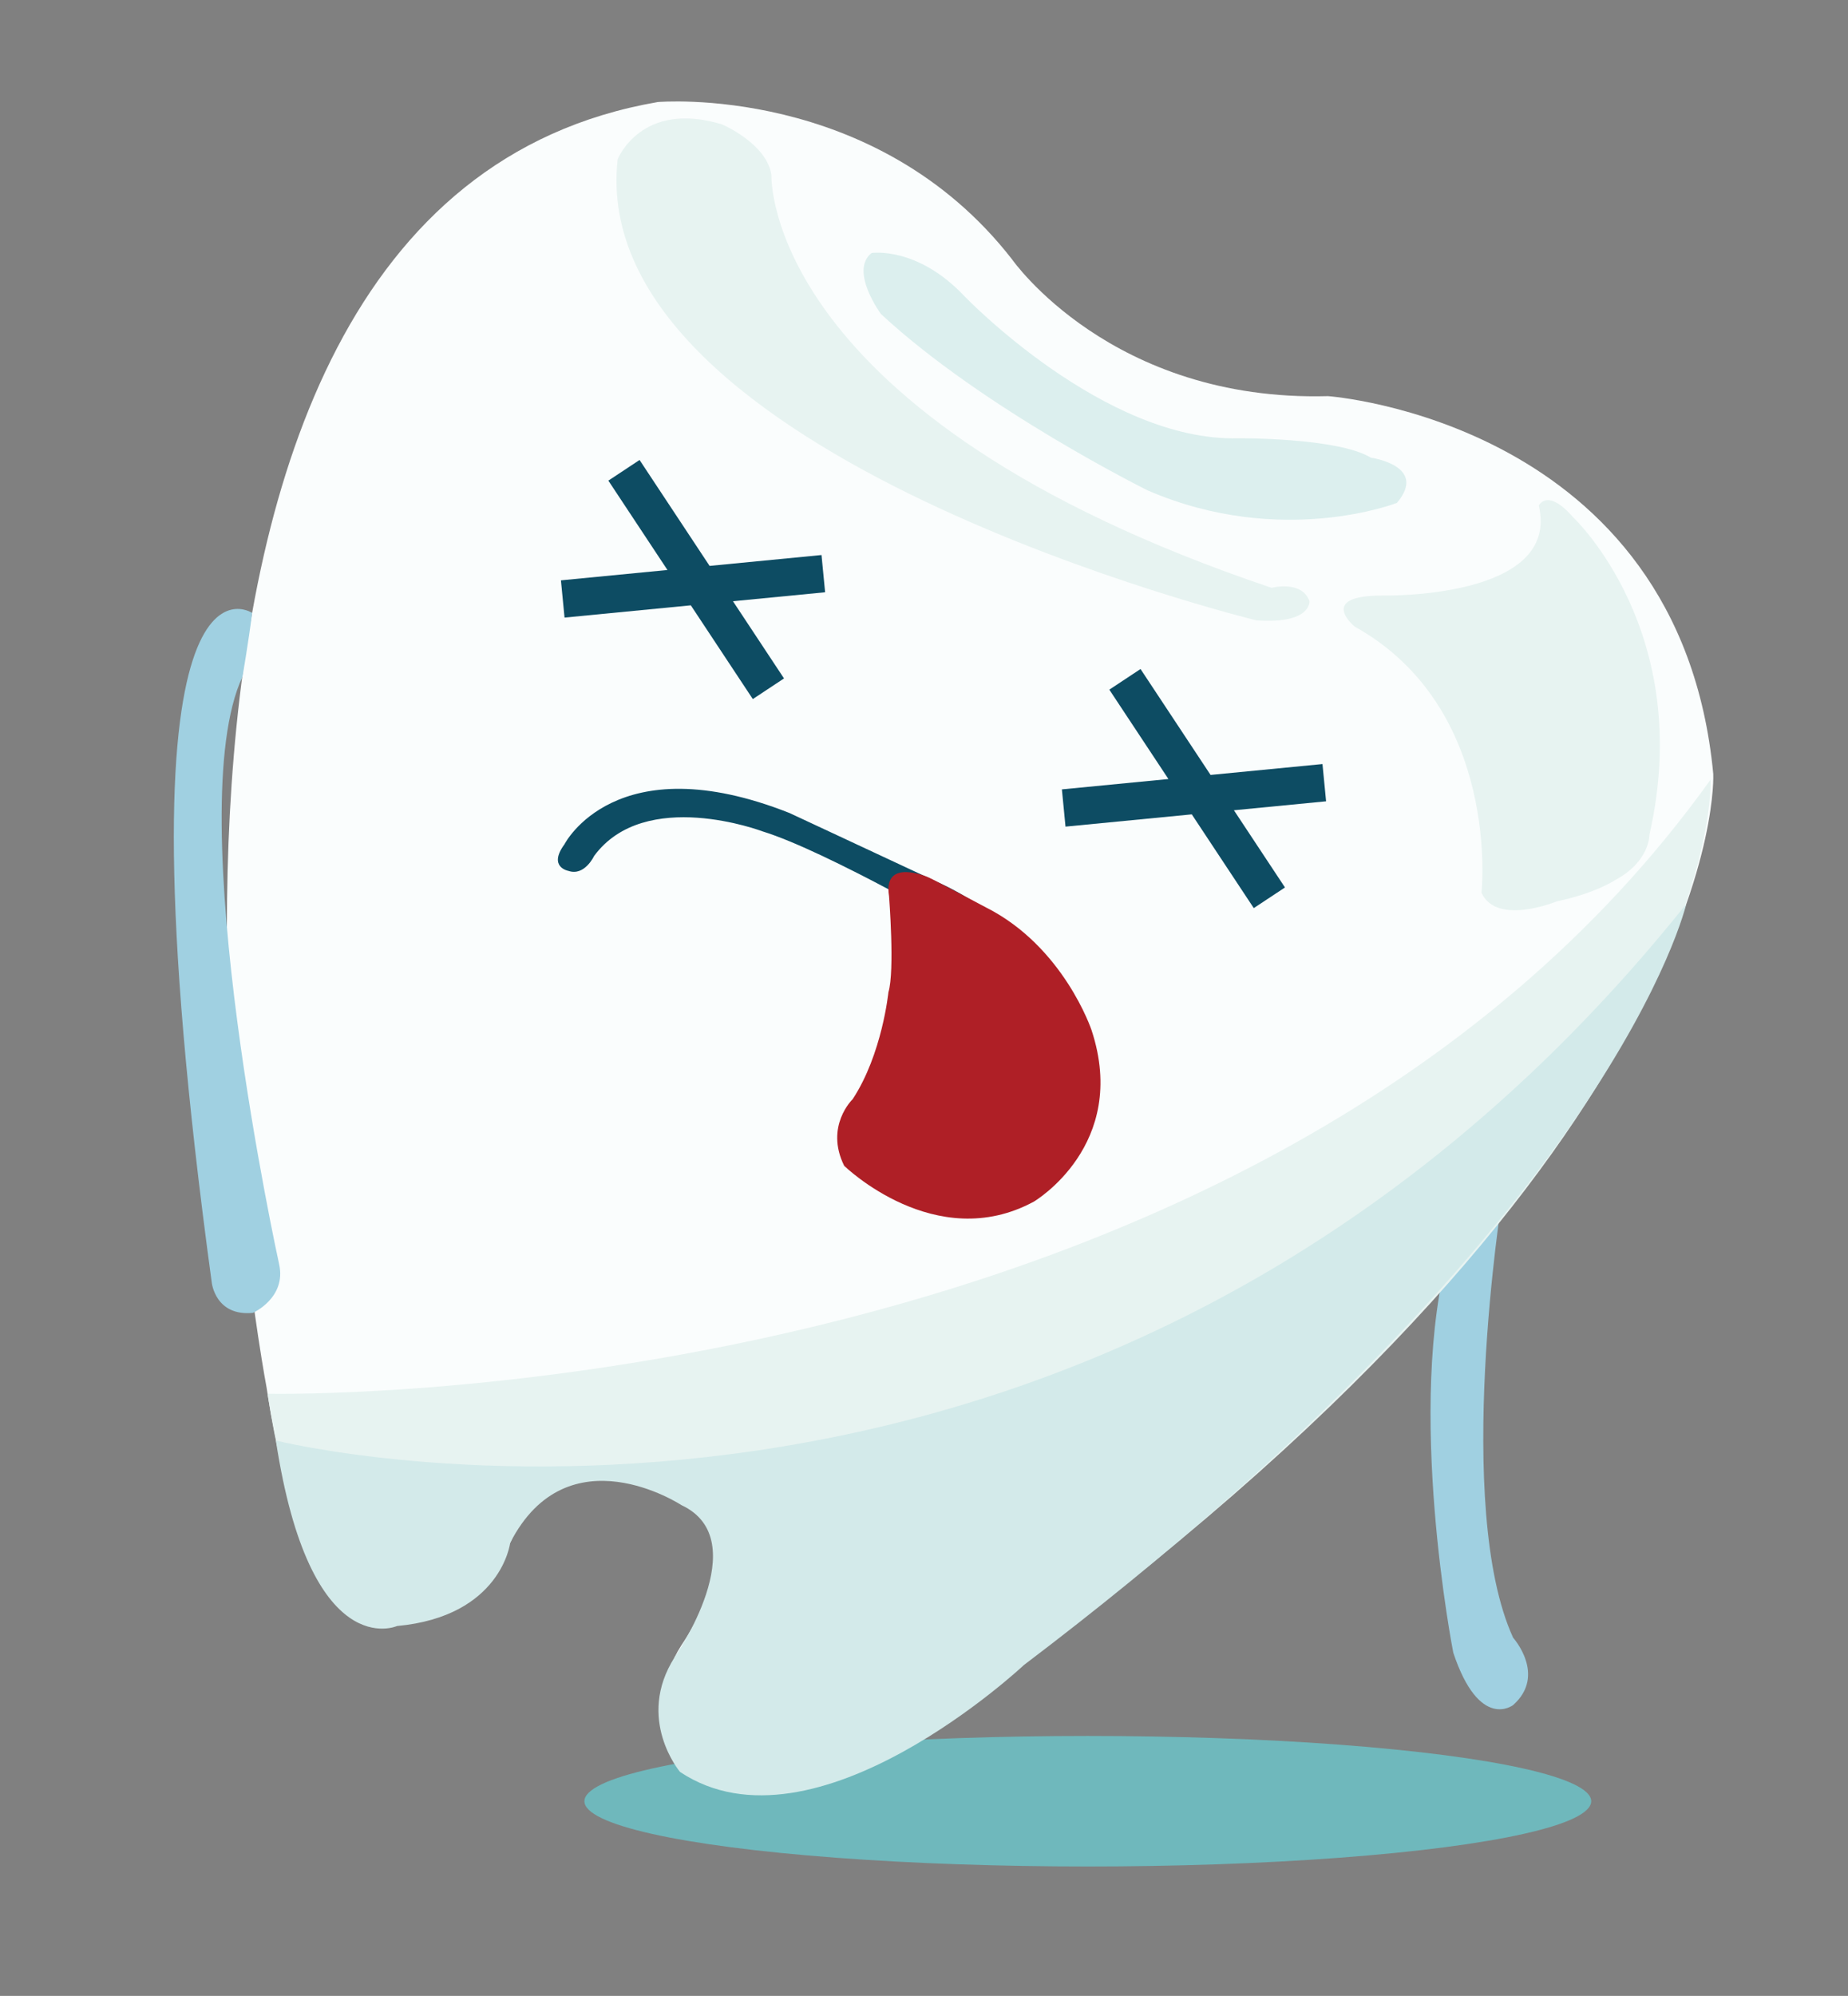 <?xml version="1.0" encoding="utf-8"?>
<!-- Generator: Adobe Illustrator 16.0.4, SVG Export Plug-In . SVG Version: 6.00 Build 0)  -->
<!DOCTYPE svg PUBLIC "-//W3C//DTD SVG 1.1//EN" "http://www.w3.org/Graphics/SVG/1.1/DTD/svg11.dtd">
<svg version="1.1" id="Layer_1" xmlns="http://www.w3.org/2000/svg" xmlns:xlink="http://www.w3.org/1999/xlink" x="0px" y="0px"
	 width="264px" height="285px" viewBox="271.445 139.14 264 285" enable-background="new 271.445 139.14 264 285"
	 xml:space="preserve">
<rect x="271.445" y="139.14" width="264" height="285" fill="#808080" stroke="none"/>
<ellipse fill="#6FB8BC" cx="426.846" cy="396.341" rx="71.915" ry="9.32"/>
<path fill="#A0D0E1" d="M486.003,310.48c0,0-6.946,43.814,1.603,62.515c0,0,4.809,5.344,0,9.617c0,0-4.809,3.739-8.549-7.48
	c0,0-6.945-35.265-0.533-57.706L486.003,310.48z"/>
<path fill="#FAFDFD" d="M309.537,337.324c0,0-31.98-168.453,55.87-183.613c0,0,31.049-2.702,50.623,22.471
	c0,0,14.182,20.367,45.129,19.524c0,0,50.266,3.59,55.037,53.939c0,0,2.643,51.646-97.548,125.596c0,0-29.895,28.065-49.132,15.271
	c0,0-6.401-7.57-0.758-16.395c0,0,11.626-16.726,0.962-21.7c0,0-16.396-10.707-24.633,5.312c0,0-5.181,14.386-19.485,12.296
	C325.6,370.025,314.433,369.4,309.537,337.324z"/>
<path fill="#E7F3F1" d="M515.812,250.469c0,0,2.64,51.647-97.549,125.597c0,0-29.896,28.063-49.135,15.274
	c0,0-6.398-7.575-0.754-16.4c0,0,11.625-16.726,0.96-21.701c0,0-16.396-10.703-24.634,5.316c0,0-5.18,14.383-19.487,12.298
	c0,0-10.652-0.622-15.547-32.697C309.667,338.154,450.708,341.412,515.812,250.469z"/>
<path fill="#D3EAEA" d="M512.333,268.239c0,0-10.16,44.703-94.608,108.65c0,0-29.896,28.065-49.133,15.27
	c0,0-6.401-7.568-0.758-16.394c0,0,11.627-16.728,0.962-21.702c0,0-16.23-10.645-24.466,5.374c0,0-1.257,10.513-16.166,11.887
	c0,0-12.41,5.586-17.309-26.484C310.855,344.839,427.677,374.068,512.333,268.239z"/>
<path fill="#DCEFEE" d="M395.961,175.264c0,0,6.531-0.998,13.288,6.199c0,0,19.973,20.779,39.091,20.26
	c0,0,14.212-0.113,18.938,2.767c0,0,8.23,1.142,3.728,6.458c0,0-16.499,6.461-35.583-1.768c0,0-23.551-11.661-38.132-25.204
	C397.291,183.976,392.749,177.81,395.961,175.264z"/>
<path fill="#A0D0E1" d="M307.465,226.658c0,0-20.722-13.86-5.762,95.675c0,0,0.535,4.809,5.877,4.273c0,0,4.809-2.137,3.74-6.945
	c0,0-14.215-64.661-5.237-83.892C306.084,235.768,306.931,230.932,307.465,226.658z"/>
<path fill="#E7F3F1" d="M381.649,164.146c0,0-1.346,34.4,71.453,58.932c0,0,4.303-1.136,5.405,1.892c0,0,0.343,3.304-7.573,2.755
	c0,0-95.964-23.394-91.254-65.833c0,0,3.337-8.502,14.904-4.992C374.584,156.899,381.003,159.622,381.649,164.146z"/>
<path fill="#E7F3F1" d="M468.936,224.177c0,0,25.504,0.583,22.336-12.841c0,0,1.205-2.582,4.889,1.652
	c0,0,17.521,16.347,10.917,45.33c0,0,0.104,3.82-4.922,6.506c0,0-2.752,1.858-8.329,3.029c0,0-8.57,3.547-10.738-1.237
	c0,0,2.854-26.332-18.111-37.997C464.978,228.618,459.504,224.178,468.936,224.177z"/>
<polygon fill="#0D4C63" points="389.319,223.711 388.803,218.394 372.816,219.946 362.811,204.821 358.354,207.77 366.796,220.531 
	351.578,222.009 352.094,227.328 370.133,225.576 378.99,238.962 383.446,236.015 376.154,224.991 "/>
<polygon fill="#0D4C63" points="460.886,253.561 460.37,248.242 444.383,249.795 434.377,234.67 429.92,237.618 438.363,250.38 
	423.144,251.858 423.661,257.177 441.7,255.425 450.555,268.811 455.013,265.864 447.72,254.84 "/>
<path fill="#0D4C63" d="M352.086,259.693c0,0,7.261-14.301,32.149-4.459l22.274,10.392c0,0,23.242,10.842,17.24,27.5
	c0,0-1.258,2.066-3.194,1.162c0,0-2.066-1.257-1.212-4.986c0,0,1.822-7.7-9.3-16.721c0,0-20.4-11.876-29.681-14.731
	c0,0-16.785-6.357-24.047,3.521c0,0-1.355,2.905-3.647,2.131C352.669,263.503,349.666,262.986,352.086,259.693z"/>
<path fill="#AF1F26" d="M398.362,280.82c0,0-0.885,8.858-5.116,15.287c0,0-4.004,3.83-1.205,9.5c0,0,13.049,12.723,27.095,5.117
	c0,0,13.683-8.061,8.239-24.5c0,0-3.975-11.921-15.084-17.513c0,0-7.812-4.157-8.283-4.321c0,0-6.458-2.825-5.559,2.702
	C398.449,267.092,399.292,277.772,398.362,280.82z"/>
</svg>
